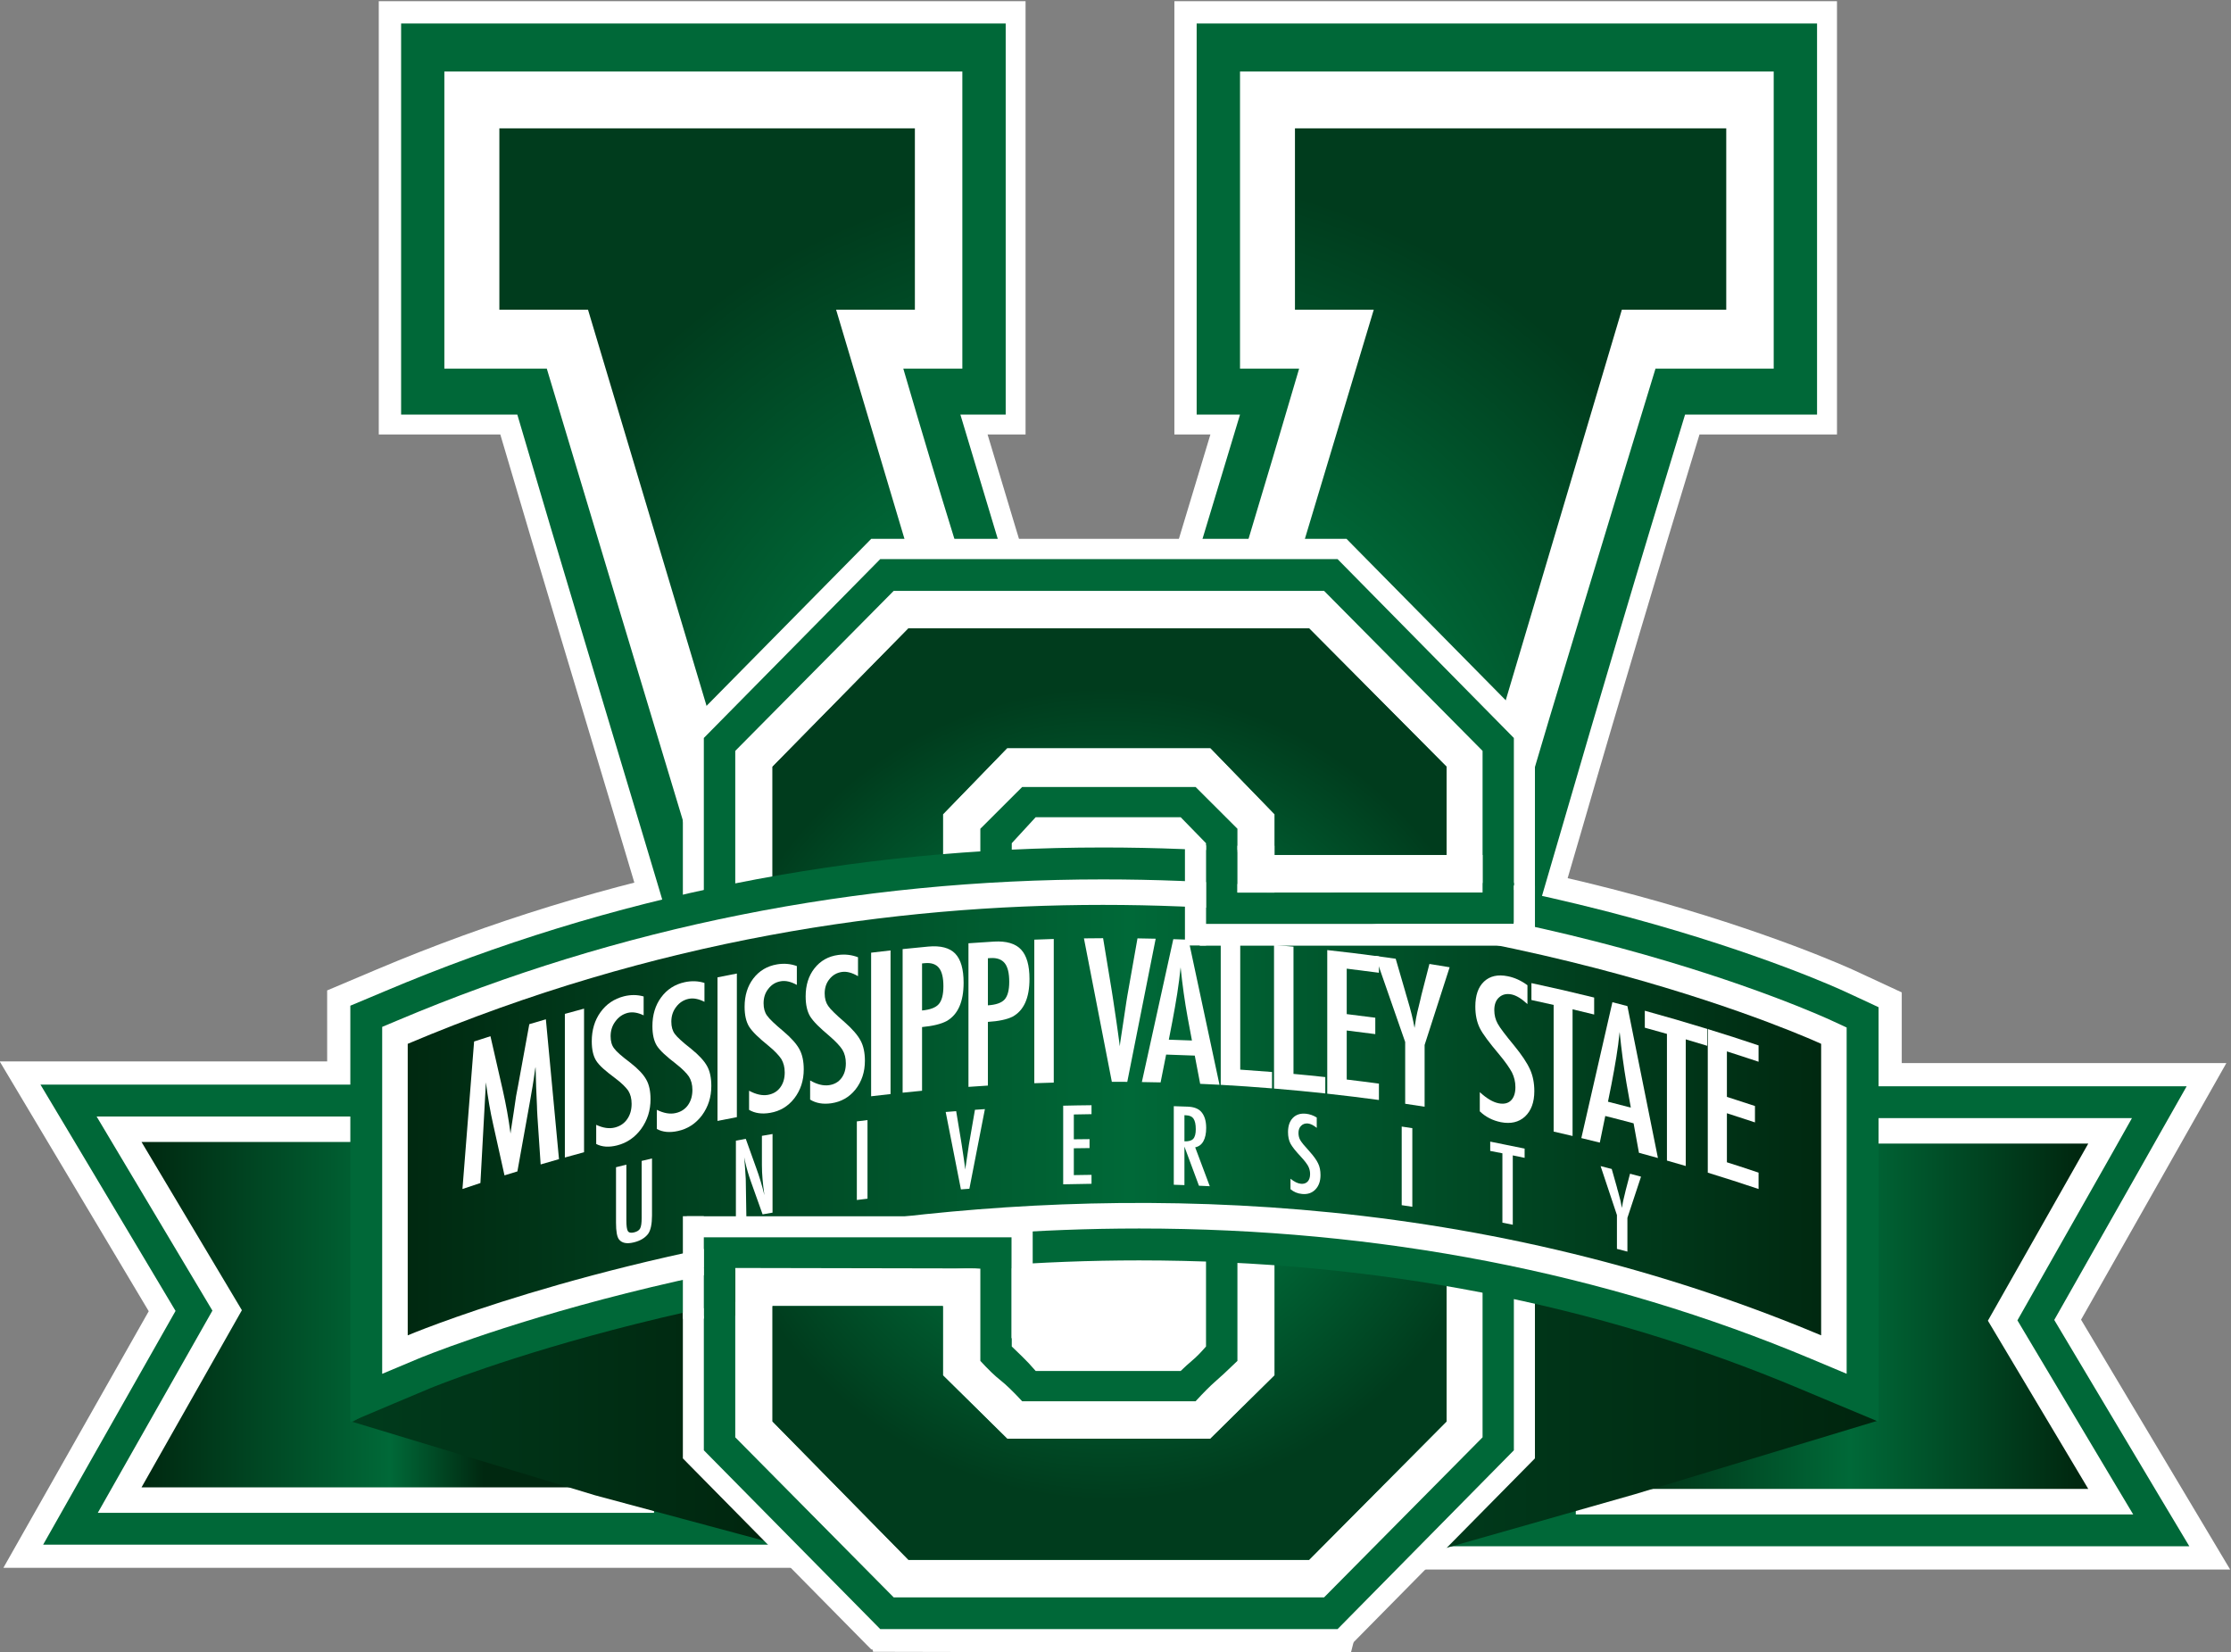 <?xml version="1.0" ?>
<svg xmlns="http://www.w3.org/2000/svg" xmlns:xlink="http://www.w3.org/1999/xlink" viewBox="0 0 382.198 282.987">
	<rect x="0" y="0" width="382.198" height="282.987" fill="#808080" stroke="none"/>
	<clipPath id="a">
		<path d="m144 387h321.6v236.571h-321.6z"/>
	</clipPath>
	<linearGradient id="b" gradientTransform="matrix(62.576 0 0 -62.576 175.38 443.471)" gradientUnits="userSpaceOnUse" spreadMethod="pad" x1="0" x2="1" y1="0" y2="0">
		<stop offset="0" stop-color="#002810"/>
		<stop offset=".511" stop-color="#006938"/>
		<stop offset=".703" stop-color="#002810"/>
		<stop offset="1" stop-color="#002810"/>
	</linearGradient>
	<clipPath id="c">
		<path d="m144 387h321.6v236.571h-321.6z"/>
	</clipPath>
	<linearGradient id="d" gradientTransform="matrix(62.58 0 0 -62.58 362.986 443.267)" gradientUnits="userSpaceOnUse" spreadMethod="pad" x1="0" x2="1" y1="0" y2="0">
		<stop offset="0" stop-color="#002810"/>
		<stop offset=".511" stop-color="#006938"/>
		<stop offset=".975" stop-color="#002810"/>
		<stop offset="1" stop-color="#002810"/>
	</linearGradient>
	<linearGradient id="e">
		<stop offset="0" stop-color="#003b1c"/>
		<stop offset="1" stop-color="#00250e"/>
	</linearGradient>
	<linearGradient id="f" gradientTransform="matrix(60.102 0 0 -60.102 338.341 433.686)" gradientUnits="userSpaceOnUse" spreadMethod="pad" x1="0" x2="1" xlink:href="#e" y1="0" y2="0"/>
	<linearGradient id="g" gradientTransform="matrix(55.45 0 0 -55.45 202.495 434.41)" gradientUnits="userSpaceOnUse" spreadMethod="pad" x1="0" x2="1" xlink:href="#e" y1="0" y2="0"/>
	<clipPath id="h">
		<path d="m144 387h321.6v236.571h-321.6z"/>
	</clipPath>
	<linearGradient id="i">
		<stop offset="0" stop-color="#003c1d"/>
		<stop offset=".511" stop-color="#006938"/>
		<stop offset="1" stop-color="#003c1d"/>
	</linearGradient>
	<radialGradient id="j" cx="0" cy="0" gradientTransform="matrix(84.96 0 0 -84.96 300.206 505.243)" gradientUnits="userSpaceOnUse" r="1" spreadMethod="pad" xlink:href="#i"/>
	<clipPath id="k">
		<path d="m144 387h321.6v236.571h-321.6z"/>
	</clipPath>
	<radialGradient id="l" cx="0" cy="0" gradientTransform="matrix(52.241 0 0 -52.241 299.773 471.816)" gradientUnits="userSpaceOnUse" r="1" spreadMethod="pad" xlink:href="#i"/>
	<clipPath id="m">
		<path d="m144 387h321.6v236.571h-321.6z"/>
	</clipPath>
	<linearGradient id="n" gradientTransform="matrix(181.648 0 0 -181.648 209.591 468.471)" gradientUnits="userSpaceOnUse" spreadMethod="pad" x1="0" x2="1" y1="0" y2="0">
		<stop offset="0" stop-color="#002810"/>
		<stop offset=".511" stop-color="#006938"/>
		<stop offset="1" stop-color="#002810"/>
	</linearGradient>
	<g transform="matrix(1.333 0 0 -1.333 -209.535 816.342)">
		<g clip-path="url(#a)">
			<path d="m0 0 6.332 2.677c29.305 12.38 60.725 18.668 93.377 18.668 55.388 0 94.992-18.05 96.66-18.817l5.994-2.782v-59.645l-14.358 6.02c-25.626 10.76-53.76 16.211-83.644 16.211-50.346 0-89.616-16.044-90.011-16.211l-14.337-6.056z" fill="#fff" transform="translate(199.234 485.138)"/>
			<path d="m0 0 8.75 15.446 9.93 17.527-19.154 32.105h134.903v-65.078z" fill="#fff" transform="translate(157.625 410.938)"/>
			<path d="m0 0h-4.094-3.279-106.322-5.774-7.215l3.703-6.192 2.958-4.954 10.699-17.934-10.791-19.032-2.765-4.893-3.462-6.113h7.026 5.621 106.322 3.279 4.094v4.103 3.265 44.378 3.278z" fill="#006838" transform="translate(289.075 473.031)"/>
			<path d="m0 0h-3.287-62.576-5.774l2.957-4.959 11.927-19.988-11.962-21.094-2.769-4.888h5.621 62.576 3.287v3.273 44.379z" fill="#fff" transform="translate(241.243 468.937)"/>
		</g>
		<path d="m175.38 465.659 12.897-21.616-12.897-22.762h62.576v44.378z" fill="url(#b)"/>
		<g clip-path="url(#c)">
			<path d="m0 0v65.077h134.42l-8.741-15.447-9.935-17.526 19.16-32.104z" fill="#fff" transform="translate(308.896 410.723)"/>
			<path d="m0 0h4.09 3.282 106.323 5.775 7.214l-3.704 6.188-2.953 4.954-10.704 17.944 10.787 19.023 2.768 4.897 3.463 6.108h-7.03-5.616-106.323-3.282-4.09v-4.089-3.278-44.374-3.278z" fill="#006838" transform="translate(311.872 413.706)"/>
			<path d="m0 0h3.279 62.581 5.775l-2.964 4.954-11.916 19.985 11.963 21.094 2.758 4.897h-5.616-62.581-3.279v-3.278-44.374z" fill="#fff" transform="translate(359.707 417.801)"/>
		</g>
		<path d="m362.986 465.454v-44.375h62.581l-12.899 21.617 12.899 22.758z" fill="url(#d)"/>
		<path d="m338.341 412.158 28.954 8.237 31.147 9.43-43.715 25.39z" fill="url(#f)"/>
		<path d="m202.495 429.697 31.143-9.429 24.306-6.535-11.729 41.355z" fill="url(#g)"/>
		<g clip-path="url(#h)">
			<g fill="#fff">
				<path d="m0 0c-4.217 0-6.886.044-6.907.044l-.773.013-.658.425-6.63 4.288-.641.413-.33.684c-.982 2.062-5.844 12.585-4.027 18.036l.447 1.343 1.361.394 95.571 28.086 4.664 1.373-1.277-4.686c-.341-1.234-8.268-30.258-11.774-39.994-1.202-3.336-5.704-7.019-29.983-9.05-14.316-1.189-30.6-1.369-39.043-1.369" transform="translate(273.093 434.977)"/>
				<path d="m0 0-16.188 52.032 5.007 2.027 3.792-7.527-1.216-.613 12.599-40.504 53.181-.11 12.243 48.196h.004l5.262-1.329-13.292-52.303z" transform="translate(269.406 400.147)"/>
				<path d="m0 0-.601 1.905c-2.875 9.18-5.573 18.185-8.114 27.009-2.528 8.781-5.095 17.522-7.706 26.216-2.619 8.702-5.279 17.544-7.973 26.531-2.523 8.386-5.121 17.097-7.785 26.141h-15.618v55.673h83.123v-55.673h-4.881c1.238-4.13 2.327-7.741 3.253-10.826 1.176-3.923 2.4-7.947 3.668-12.059 1.264-4.124 2.655-8.71 4.182-13.77.913-3.067 1.988-6.648 3.221-10.747l14.315 47.402h-4.631v55.673h85.155v-55.673h-17.667c-2.813-9.193-5.388-17.759-7.753-25.72-2.534-8.513-5.031-16.969-7.465-25.39-2.45-8.421-4.982-17.04-7.601-25.834l-5.201 1.546c2.616 8.79 5.14 17.394 7.596 25.806 2.435 8.426 4.928 16.9 7.46 25.418 2.537 8.53 5.323 17.749 8.364 27.684l.592 1.913h16.247v44.823h-74.299v-44.823h6.505l-21.63-71.633-2.594 8.623c-2.361 7.86-4.3 14.319-5.814 19.374-1.514 5.047-2.914 9.628-4.174 13.736-1.268 4.12-2.491 8.153-3.673 12.089-1.18 3.927-2.615 8.702-4.309 14.319l-1.044 3.492h6.749v44.823h-72.265v-44.823h14.248l.571-1.947c2.874-9.729 5.647-19.081 8.346-28.059 2.698-8.983 5.358-17.83 7.978-26.527 2.616-8.715 5.191-17.479 7.727-26.286 2.524-8.767 5.214-17.737 8.08-26.881l-2.441-.76v-2.765z" transform="translate(253.666 448.781)"/>
				<path d="m0 0v-50.245h5.574l-17.97-59.522c-2.365 7.863-4.296 14.323-5.819 19.374-1.518 5.05-2.91 9.64-4.178 13.756-1.273 4.112-2.492 8.145-3.669 12.068-1.176 3.937-2.614 8.702-4.3 14.324h5.819v50.245h-77.698v-50.245h14.933c2.866-9.734 5.648-19.094 8.355-28.072 2.69-8.982 5.349-17.83 7.969-26.527 2.612-8.707 5.187-17.456 7.715-26.255 2.532-8.798 5.23-17.78 8.105-26.949h.144l.264.082c.11-.438.231-.876.359-1.313l-.623 1.231 15.605-50.126 57.279-.122 12.767 50.248-.168-.015c2.662 8.418 6.297 21.319 8.365 28.768l.53.162c2.616 8.794 5.149 17.408 7.597 25.825 2.439 8.426 4.936 16.886 7.464 25.404 2.536 8.521 5.318 17.732 8.354 27.659h16.957v50.245z" transform="translate(310.827 609.541)"/>
			</g>
			<path d="m0 0c-4.558-15.538-8.903-29.945-13.04-43.233-4.139-13.287-8.317-27.132-12.521-41.543-2.532 8.794-4.853 16.653-6.968 23.578-2.111 6.924-4.09 13.568-5.947 19.926-1.86 6.368-3.795 12.823-5.818 19.375-2.027 6.546-4.222 13.849-6.574 21.897h7.587v38.182h-66.569v-38.182h13.165c6.24-20.774 12.274-40.807 18.097-60.075 5.824-19.282 11.849-39.117 18.092-59.509h.154l11.923-38.182h47.964l10.304 38.182h.021c3.203 10.663 6.284 20.906 9.237 30.735 2.949 9.825 5.864 19.603 8.728 29.336 2.865 9.728 5.78 19.466 8.738 29.19 2.945 9.734 6.02 19.844 9.227 30.323h15.193v38.182h-68.588v-38.182zm-43.535-5.898c1.69-5.613 3.125-10.383 4.305-14.315s2.397-7.955 3.664-12.067c1.268-4.121 2.664-8.702 4.178-13.753 1.523-5.06 3.462-11.519 5.827-19.374l17.966 59.509h-5.573v50.254h79.73v-50.254h-16.961c-3.033-9.917-5.824-19.133-8.346-27.646-2.533-8.518-5.025-16.987-7.469-25.403-2.453-8.43-4.976-17.035-7.596-25.829-2.614-8.803-5.521-18.441-8.724-28.91l-12.77-50.259-57.288.128-15.596 50.131h-.154c-2.869 9.158-5.559 18.141-8.095 26.944-2.529 8.789-5.105 17.544-7.724 26.25-2.616 8.702-5.275 17.536-7.969 26.523-2.703 8.982-5.485 18.342-8.347 28.071h-14.933v50.254h77.699v-50.254z" fill="#006838" transform="translate(324.149 565.035)"/>
		</g>
		<path d="m323.614 595.915v-23.302h10.128l-34.68-115.374-34.417 115.374h10.124v23.302h-53.401v-23.302h11.392l40.241-134.464 8.022-23.577h37.712l6.099 20.637.808 2.94 39.985 134.464h13.415v23.302z" fill="url(#j)"/>
		<g clip-path="url(#k)">
			<path d="m0 0h17.966v12.3l-1.721 1.76h-16.258l-1.588-1.72v-10.844c.136-.127.271-.25.412-.372.386-.326.772-.698 1.189-1.124m.013-51.883h16.302c.286.255.57.501.852.747.232.198.513.456.799.768v10.224l-1.721 1.769h-17.846v-11.892l.557-.522c.32-.325.68-.684 1.057-1.094m38.713-38.382h-1.15-58.775-1.155l-.807.811-22.657 22.972-.745.76v1.04 27.426 2.606h2.693 17.817l-19.751 19.865-.759.756v1.058 39.823 1.048l.745.751 22.657 22.972.807.821h1.155 58.775 1.15l.804-.821 22.665-22.972.747-.751v-1.048-27.976-2.601h-2.71-17.824l19.787-20.063.747-.751v-1.044-39.099-1.04l-.747-.76-22.665-22.972z" fill="#fff" transform="translate(291.514 490.725)"/>
			<path d="m0 0-17.474 17.607v32.433l17.474 17.781h51.474l17.671-17.781v-15.389h-22.086v9.276l-8.263 8.514h-26.119l-8.259-8.514v-20.208l8.259-8.342h38.797l17.671-17.781v-31.687l-17.671-17.786h-51.474l-17.474 17.786v14.828h21.892v-8.904l8.259-8.144h26.119l8.263 8.144v19.646l-8.263 8.521zm36.883-4.997 5.375-5.375v-15.939c-1.276-1.237-2.242-2.128-2.887-2.685-.632-.553-1.466-1.387-2.488-2.502h-22.288c-1.145 1.238-2.076 2.134-2.778 2.69-.71.549-1.575 1.387-2.598 2.497v11.861h-31.498v-21.682l20.361-20.567h55.313l20.368 20.567v35.76l-20.368 20.572h-38.8c-1.145 1.232-2.076 2.163-2.778 2.778-.71.623-1.575 1.492-2.598 2.593v16.5l5.376 5.367h22.288l5.375-5.367v-12.235h31.505v22.241l-20.368 20.562h-55.313l-20.361-20.562v-36.327l20.361-20.747zm-40.53-3.893-22.67 22.802v39.823l22.67 22.986h58.775l22.657-22.986v-19.058-8.917h-39.564v14.455l-3.256 3.339h-18.636l-3.072-3.339v-12.783c.39-.496.829-.965 1.338-1.4.518-.43 1.097-1.014 1.734-1.756h38.799l22.657-22.976v-39.099l-22.657-22.977h-58.775l-22.67 22.977v27.427h39.574v-14.087c.39-.369.829-.807 1.338-1.294.518-.496 1.097-1.111 1.734-1.852h18.636c.5.491 1.022.951 1.532 1.39.517.431 1.084 1.019 1.724 1.756v12.239l-3.256 3.33z" fill="#006838" transform="translate(273.962 463.841)"/>
		</g>
		<path d="m273.94 531.668-17.479-17.782v-32.434l17.479-17.611h38.8l8.259-8.516v-19.647l-8.259-8.148h-26.122l-8.264 8.148v8.9h-21.893v-14.828l17.479-17.786h51.473l17.672 17.786v31.693l-17.672 17.789h-38.795l-8.264 8.329v20.207l8.264 8.518h26.122l8.259-8.518v-9.276h22.086v15.394l-17.672 17.782z" fill="url(#l)"/>
		<g clip-path="url(#m)">
			<path d="m0 0h-16.789l-2.362-2.011v-11.115l1.94-2.549h19.707l.558 12.993z" fill="#fff" transform="translate(308.326 505.549)"/>
			<path d="m0 0h16.789l2.361 2.01v11.111l-1.94 2.55h-19.707l-.558-12.994z" fill="#fff" transform="translate(291.958 438.096)"/>
			<path d="m0 0v6.179 4.932 37.476 2.177 2.721l2.501 1.047 2.015.847c28.94 12.235 59.96 18.436 92.214 18.436 54.862 0 93.772-17.777 95.396-18.536l1.904-.882 2.374-1.106v-2.607-2.097-37.476-4.924-6.16l-5.686 2.378-4.547 1.905c-25.987 10.922-54.525 16.446-84.79 16.446-51.233 0-90.753-16.275-91.152-16.442l-4.538-1.909z" fill="#006838" transform="translate(202.214 429.689)"/>
			<path d="m0 0v4.945 37.463 2.177l2.005.842c28.445 12.02 58.939 18.11 90.631 18.11 53.918 0 92.078-17.412 93.671-18.154l1.9-.877v-2.098-37.463-4.936l-4.547 1.909c-26.494 11.119-55.559 16.758-86.373 16.758-52.461 0-92.337-16.588-92.723-16.758z" fill="#fff" transform="translate(206.308 435.867)"/>
		</g>
		<path d="m209.59 478.275v-37.462s90.416 38.284 181.648 0v37.462s-38.482 17.851-92.299 17.854c-26.912 0-57.654-4.463-89.349-17.854" fill="url(#n)"/>
		<g fill="#fff">
			<path d="m0 0c.697.228 1.4.456 2.101.679.536-2.338 1.067-4.682 1.602-7.02.198-.878.378-1.765.54-2.659.163-.896.307-1.839.439-2.835.018.144.031.249.039.329.009.075.014.136.022.166.114.742.229 1.483.343 2.22.101.703.206 1.406.311 2.107.088.47.18.94.268 1.409.478 2.607.952 5.222 1.43 7.829.711.205 1.423.42 2.128.627.567-5.985 1.124-11.979 1.686-17.97-.785-.228-1.571-.451-2.357-.68-.14 2.045-.276 4.095-.412 6.139-.018.321-.031.584-.044.812-.009.229-.017.418-.017.571-.036.811-.071 1.631-.106 2.444-.017.75-.039 1.496-.062 2.251 0 .013 0 .048-.003.101-.005.048-.009.119-.018.206-.022-.131-.04-.264-.062-.391-.061-.456-.118-.855-.171-1.198-.052-.337-.096-.632-.136-.864-.101-.598-.201-1.18-.307-1.777-.035-.22-.079-.443-.119-.672-.513-2.839-1.022-5.678-1.531-8.517-.557-.167-1.106-.338-1.658-.509-.484 2.168-.962 4.335-1.444 6.498-.193.852-.369 1.725-.522 2.625-.154.895-.294 1.838-.422 2.835-.232-4.314-.47-8.627-.706-12.941-.773-.254-1.541-.505-2.309-.768.501 6.32.997 12.634 1.497 18.953" transform="translate(218.121 478.574)"/>
			<path d="m0 0c.821.224 1.641.452 2.466.672v-18.453c-.82-.219-1.645-.448-2.466-.676z" transform="translate(229.785 482.124)"/>
			<path d="m0 0v-2.426c-.755.36-1.431.464-2.032.32-.649-.162-1.181-.527-1.593-1.093-.413-.544-.619-1.18-.619-1.913 0-.65.145-1.163.439-1.548.149-.211.4-.471.742-.773.346-.303.789-.658 1.342-1.075 1.005-.782 1.69-1.51 2.054-2.169.368-.64.553-1.482.553-2.54 0-1.426-.404-2.694-1.207-3.808-.803-1.089-1.83-1.796-3.08-2.112-1.053-.268-1.953-.21-2.695.18v2.462c.878-.413 1.676-.53 2.397-.347.675.172 1.202.522 1.583 1.07.382.546.571 1.198.571 1.976 0 .666-.145 1.233-.438 1.697-.155.216-.365.457-.633.72-.267.268-.61.549-1.009.852-.628.466-1.145.878-1.558 1.247-.412.372-.72.715-.913 1.021-.381.601-.57 1.431-.57 2.502 0 1.443.373 2.69 1.115 3.725.75 1.05 1.759 1.729 3.028 2.054.881.215 1.719.207 2.523-.022" transform="translate(239.909 484.362)"/>
			<path d="m0 0v-2.427c-.755.387-1.435.509-2.036.382-.654-.141-1.19-.487-1.602-1.039-.412-.536-.619-1.164-.619-1.896 0-.646.145-1.168.439-1.563.154-.214.399-.478.746-.789.347-.321.794-.695 1.343-1.12 1.009-.816 1.698-1.562 2.067-2.238.364-.645.544-1.496.544-2.553 0-1.427-.399-2.678-1.203-3.775-.803-1.066-1.834-1.737-3.088-2.009-1.058-.238-1.962-.149-2.708.258v2.463c.882-.439 1.685-.58 2.409-.417.671.144 1.202.486 1.588 1.018.378.535.571 1.18.571 1.957 0 .667-.15 1.241-.444 1.711-.149.219-.36.469-.632.738-.271.275-.605.57-1.013.886-.628.483-1.15.918-1.562 1.299-.413.382-.715.732-.917 1.044-.382.615-.571 1.453-.571 2.523 0 1.44.369 2.668 1.119 3.69.755 1.024 1.768 1.681 3.037 1.954.886.188 1.729.158 2.532-.097" transform="translate(247.725 486.099)"/>
			<path d="m0 0c.829.167 1.659.329 2.488.488v-18.453c-.829-.154-1.659-.321-2.488-.487z" transform="translate(249.401 486.819)"/>
			<path d="m0 0v-2.422c-.759.421-1.444.575-2.045.474-.659-.106-1.194-.425-1.606-.961-.418-.51-.623-1.137-.623-1.869 0-.645.144-1.177.443-1.585.153-.215.399-.496.746-.821.346-.333.799-.728 1.347-1.188 1.018-.861 1.707-1.637 2.076-2.331.364-.667.548-1.527.548-2.576 0-1.425-.404-2.668-1.212-3.72-.806-1.032-1.837-1.647-3.101-1.862-1.058-.184-1.966-.057-2.713.382v2.461c.883-.477 1.69-.657 2.414-.534.68.122 1.211.434 1.593.952.382.514.575 1.154.575 1.93 0 .668-.149 1.242-.439 1.73-.153.228-.364.487-.636.772-.272.286-.61.597-1.018.93-.633.509-1.155.97-1.571 1.374-.412.404-.715.768-.918 1.089-.381.631-.574 1.474-.574 2.549 0 1.44.377 2.654 1.123 3.633.759.987 1.777 1.598 3.055 1.812.882.146 1.728.076 2.536-.219" transform="translate(259.599 488.267)"/>
			<path d="m0 0v-2.433c-.759.449-1.444.628-2.054.545-.654-.092-1.189-.394-1.606-.913-.412-.5-.623-1.114-.623-1.852 0-.641.149-1.175.444-1.597.153-.228.398-.508.75-.847.346-.343.798-.75 1.347-1.223 1.018-.897 1.711-1.695 2.08-2.402.364-.675.549-1.536.549-2.593 0-1.425-.404-2.65-1.211-3.678-.808-1.004-1.844-1.588-3.107-1.772-1.062-.15-1.971.004-2.722.473v2.458c.887-.509 1.695-.71 2.423-.606.676.092 1.211.396 1.593.897.386.503.575 1.14.575 1.912 0 .672-.145 1.25-.443 1.747-.149.237-.364.5-.636.79-.273.293-.611.618-1.019.965-.632.53-1.154 1.005-1.571 1.417-.412.417-.724.794-.922 1.115-.385.645-.574 1.501-.574 2.572 0 1.439.378 2.641 1.128 3.594.759.969 1.777 1.553 3.054 1.724.887.118 1.738.017 2.545-.293" transform="translate(267.458 489.401)"/>
			<path d="m0 0c.829.101 1.663.198 2.497.29v-18.457c-.834-.087-1.668-.184-2.497-.285z" transform="translate(269.144 489.987)"/>
			<path d="m0 0c1.036.1 1.751.364 2.146.816s.597 1.22.597 2.3c0 1.096-.189 1.886-.575 2.36-.386.479-.992.684-1.816.605-.119-.012-.233-.021-.352-.034.005-2.019.005-4.029 0-6.047m-2.497 7.889c1.097.119 2.194.225 3.296.325 1.584.146 2.742-.162 3.458-.899.724-.75 1.083-1.997 1.083-3.743 0-2.458-.724-4.095-2.177-4.928-.727-.386-1.781-.641-3.163-.773.005-2.728.005-5.459 0-8.184-.829-.078-1.664-.167-2.497-.25z" transform="translate(275.69 482.559)"/>
			<path d="m0 0c1.036.066 1.751.316 2.146.751.395.443.597 1.198.597 2.272 0 1.102-.189 1.901-.575 2.388-.386.486-.992.711-1.817.663-.119-.013-.233-.017-.351-.023zm-2.497 7.975c1.097.078 2.194.153 3.296.218 1.584.088 2.742-.255 3.462-1.023s1.084-2.027 1.084-3.777c0-2.453-.729-4.064-2.18-4.854-.729-.36-1.783-.58-3.165-.667v-8.184c-.83-.052-1.668-.105-2.497-.167z" transform="translate(284.151 483.221)"/>
			<path d="m0 0c.834.035 1.668.062 2.501.088v-18.457c-.833-.027-1.667-.049-2.501-.079z" transform="translate(290.115 491.66)"/>
			<path d="m0 0c.821.009 1.641.022 2.462.022.377-2.273.75-4.537 1.123-6.815.061-.408.128-.817.189-1.224.136-.901.268-1.786.399-2.682.066-.452.123-.873.176-1.242.052-.377.096-.715.14-1.018.035-.303.079-.605.119-.908.021.18.044.342.056.487.018.146.036.264.053.36.105.711.215 1.422.325 2.137.14.934.28 1.869.421 2.804.039.259.075.487.115.706.034.211.069.405.101.571.398 2.269.802 4.538 1.202 6.802.781-.009 1.558-.027 2.339-.045-1.216-6.12-2.436-12.251-3.651-18.394-.658.004-1.326.008-1.984.008-1.198 6.153-2.392 12.296-3.585 18.431" transform="translate(296.495 491.826)"/>
			<path d="m0 0c-.184.988-.369 1.98-.553 2.962-.369 2.015-.671 4.165-.904 6.438-.109-1.098-.255-2.212-.43-3.344-.18-1.132-.386-2.326-.628-3.594-.153-.786-.302-1.572-.456-2.357.988-.025 1.983-.065 2.971-.105m-2.396 13.021c.65-.023 1.304-.045 1.953-.067 1.329-6.209 2.655-12.419 3.984-18.641-.829.039-1.658.084-2.484.118-.227 1.212-.465 2.419-.693 3.629-1.228.053-2.457.097-3.681.132-.242-1.193-.475-2.387-.711-3.576-.804.013-1.606.035-2.409.044 1.347 6.13 2.694 12.251 4.041 18.361" transform="translate(310.375 478.701)"/>
			<path d="m0 0c.839-.048 1.668-.101 2.506-.149v-16.351c1.364-.092 2.725-.193 4.085-.303v-2.105c-2.195.179-4.388.333-6.591.455z" transform="translate(314.075 491.458)"/>
			<path d="m0 0c.834-.071 1.669-.141 2.501-.224v-16.351c1.361-.123 2.726-.259 4.087-.408v-2.101c-2.194.236-4.394.447-6.588.627z" transform="translate(320.924 490.984)"/>
			<path d="m0 0c2.216-.24 4.428-.508 6.64-.811v-2.102c-1.378.185-2.76.36-4.138.527v-5.841c1.224-.149 2.444-.303 3.672-.465v-2.106c-1.228.162-2.452.32-3.672.465v-6.302c1.378-.162 2.76-.339 4.138-.526v-2.102c-2.212.302-4.424.57-6.64.811z" transform="translate(327.765 490.32)"/>
			<path d="m0 0c.878-.114 1.755-.241 2.637-.368.404-1.396.812-2.797 1.22-4.192.039-.127.079-.263.118-.417.043-.144.093-.31.144-.487.458-1.513.77-2.786.941-3.795.139.965.258 1.637.354 2.01.128.526.255 1.057.386 1.588.049.207.093.412.141.623.344 1.335.69 2.673 1.031 4.002.864-.141 1.729-.281 2.598-.425-1.075-3.327-2.149-6.653-3.216-9.988v-7.934c-.833.132-1.664.258-2.497.381v7.935c-1.285 3.698-2.576 7.39-3.857 11.067" transform="translate(333.923 489.575)"/>
			<path d="m0 0v-2.426c-.754.702-1.434 1.114-2.044 1.242-.649.131-1.181.004-1.597-.374-.409-.359-.62-.904-.62-1.637 0-.65.146-1.224.439-1.75.154-.277.399-.645.75-1.102.343-.461.792-1.017 1.343-1.685 1.009-1.232 1.694-2.268 2.064-3.097.363-.804.548-1.73.548-2.778 0-1.432-.399-2.519-1.203-3.274-.803-.729-1.835-.961-3.089-.72-1.062.215-1.97.676-2.716 1.396v2.466c.881-.808 1.689-1.29 2.413-1.43.675-.136 1.212-.014 1.589.355.38.373.575.949.575 1.716 0 .671-.149 1.299-.443 1.895-.155.285-.365.624-.633 1.005-.272.391-.61.821-1.017 1.312-.627.742-1.151 1.4-1.563 1.953-.416.557-.724 1.035-.921 1.427-.383.781-.574 1.693-.574 2.764 0 1.44.372 2.514 1.121 3.217.76.71 1.774.938 3.046.68.887-.175 1.729-.563 2.532-1.155" transform="translate(353.493 485.805)"/>
			<path d="m0 0c2.69-.574 5.379-1.192 8.062-1.856v-2.181c-.924.233-1.848.457-2.775.671v-16.279c-.809.193-1.618.381-2.432.566v16.276c-.951.215-1.904.43-2.855.631 0 .725-.006 1.453 0 2.172" transform="translate(354.004 486.077)"/>
			<path d="m0 0c-.184 1.023-.364 2.058-.548 3.085-.36 2.097-.658 4.306-.887 6.639-.109-1.075-.253-2.168-.429-3.251-.178-1.089-.383-2.248-.62-3.463-.153-.746-.298-1.496-.451-2.251.979-.246 1.957-.5 2.935-.759m-2.365 13.546c.646-.158 1.286-.334 1.927-.501 1.312-6.498 2.619-13.006 3.923-19.522-.812.228-1.629.457-2.44.671-.229 1.268-.461 2.523-.688 3.787-1.212.321-2.424.641-3.639.943-.232-1.136-.466-2.276-.703-3.422-.789.202-1.584.399-2.374.583 1.331 5.837 2.664 11.656 3.994 17.461" transform="translate(366.777 470.078)"/>
			<path d="m0 0c2.677-.738 5.35-1.514 8.017-2.335v-2.172c-.92.276-1.838.556-2.755.83v-16.277c-.808.237-1.611.465-2.418.698v16.28c-.948.268-1.891.531-2.844.795z" transform="translate(368.576 482.528)"/>
			<path d="m0 0c2.182-.667 4.354-1.37 6.527-2.099v-2.1c-1.353.456-2.712.89-4.069 1.329v-5.845c1.207-.386 2.405-.773 3.607-1.172.006-.703 0-1.405 0-2.106-1.202.398-2.4.794-3.607 1.176v-6.302c1.357-.43 2.716-.873 4.069-1.33v-2.102c-2.173.733-4.345 1.427-6.527 2.099z" transform="translate(376.668 480.171)"/>
			<path d="m0 0c.439.109.886.218 1.329.333v-7.135c0-.734.063-1.199.194-1.409.135-.203.399-.259.794-.163.395.097.658.264.781.505.132.241.197.693.197 1.347v7.333c.439.105.887.211 1.33.316v-7.337c-.004-1.096-.166-1.882-.5-2.353-.404-.526-1.013-.895-1.834-1.091-.899-.225-1.537-.097-1.905.372-.259.329-.386 1.04-.386 2.142z" transform="translate(236.359 462.417)"/>
			<path d="m0 0c.425.084.847.159 1.268.238.452-1.259.904-2.514 1.356-3.783.39-1.066.742-2.22 1.04-3.458-.105.764-.189 1.453-.241 2.08-.053.62-.08 1.212-.08 1.769v3.774c.457.078.909.153 1.366.237v-10.106c-.426-.075-.852-.144-1.278-.22-.504 1.426-1.013 2.852-1.523 4.274-.14.395-.271.808-.394 1.224-.123.422-.237.87-.343 1.339-.008.062-.021.132-.043.22-.018.079-.04.175-.067.285.014-.11.023-.206.031-.285.009-.08.018-.15.018-.203.026-.338.048-.68.075-1.009.026-.416.052-.828.079-1.238.004-.069.004-.157.008-.258 0-.097.005-.211.005-.338.022-1.461.048-2.926.07-4.388-.452-.084-.895-.167-1.347-.255z" transform="translate(251.766 465.829)"/>
			<path d="m0 0c.456.058.913.11 1.369.167v-10.102c-.456-.052-.913-.114-1.369-.167z" transform="translate(267.309 468.309)"/>
			<path d="m0 0c.448.039.895.075 1.347.105.206-1.225.409-2.457.61-3.681.036-.22.07-.44.106-.663.074-.483.144-.971.219-1.453.035-.241.066-.47.097-.671.026-.206.052-.391.075-.553.021-.158.043-.325.065-.487.013.097.026.184.031.268.013.079.017.145.026.197.061.4.123.79.179 1.185.08.513.155 1.036.229 1.554.026.14.044.267.066.39.018.118.035.223.057.315.215 1.265.434 2.52.653 3.775.431.031.852.061 1.278.087-.663-3.413-1.325-6.823-1.993-10.233-.364-.031-.723-.057-1.088-.083-.654 3.317-1.308 6.631-1.957 9.948" transform="translate(278.727 469.517)"/>
			<path d="m0 0c1.215.032 2.431.048 3.642.061v-1.149c-.755-.014-1.514-.022-2.274-.04v-3.19c.672.009 1.344.017 2.02.022v-1.15c-.676-.004-1.348-.012-2.02-.026v-3.448c.76.012 1.519.021 2.274.034v-1.15c-1.211-.018-2.427-.034-3.642-.066z" transform="translate(293.827 470.324)"/>
			<path d="m0 0c.531-.017.908.087 1.127.32.22.238.33.65.33 1.225 0 .316-.022.583-.071.808-.048.223-.118.408-.215.552-.1.145-.228.254-.386.325-.153.071-.342.109-.557.118-.075 0-.154.004-.228.013zm-1.369 4.52c.601-.013 1.202-.035 1.804-.062.745-.03 1.302-.232 1.667-.601.46-.478.693-1.189.693-2.133 0-.719-.127-1.299-.369-1.724-.24-.425-.592-.675-1.044-.768.623-1.667 1.251-3.331 1.874-4.998-.465.022-.93.044-1.391.065-.623 1.678-1.242 3.348-1.865 5.026v-4.947c-.456.014-.917.032-1.369.045z" transform="translate(309.41 465.742)"/>
			<path d="m0 0v-1.329c-.417.337-.789.526-1.124.561-.359.035-.653-.062-.881-.294-.228-.214-.343-.526-.343-.926 0-.355.083-.666.242-.935.084-.145.224-.333.413-.565.189-.229.439-.509.741-.843.553-.615.934-1.145 1.132-1.576.206-.416.303-.917.303-1.492 0-.776-.22-1.399-.662-1.856-.444-.452-1.01-.636-1.703-.569-.584.051-1.08.263-1.492.617v1.343c.487-.395.93-.61 1.33-.649.372-.039.662.061.873.28.214.229.316.548.316.975 0 .368-.084.702-.247 1.014-.078.14-.197.32-.346.518-.149.193-.334.412-.557.653-.348.373-.637.702-.865.984-.224.288-.395.531-.504.737-.211.398-.317.894-.317 1.479 0 .79.208 1.399.619 1.821.417.429.975.609 1.676.539.487-.048.952-.211 1.396-.487" transform="translate(326.414 468.805)"/>
			<path d="m0 0c.456-.07.909-.136 1.364-.206v-10.102c-.455.07-.908.137-1.364.206z" transform="translate(337.333 467.643)"/>
			<path d="m0 0c1.478-.289 2.948-.588 4.422-.895v-1.19c-.508.106-1.013.212-1.522.317v-8.913c-.443.092-.891.18-1.334.267v8.914c-.522.1-1.045.205-1.566.306z" transform="translate(348.707 465.707)"/>
			<path d="m0 0c.479-.119.952-.241 1.43-.369.219-.785.444-1.58.669-2.365.015-.07.038-.145.055-.232.027-.088.054-.176.084-.273.247-.859.413-1.575.504-2.137.08.518.145.882.198 1.075.071.286.141.571.206.856.026.105.053.215.078.333.186.711.373 1.423.559 2.134.474-.127.938-.251 1.413-.378-.583-1.76-1.167-3.528-1.751-5.292v-4.34c-.448.118-.9.237-1.346.351v4.345c-.703 2.101-1.402 4.194-2.099 6.292" transform="translate(362.894 462.561)"/>
		</g>
		<path d="m0 0h-39.563v9.514h4.037v-5.476h31.504v1.264h4.022z" fill="#006838" transform="translate(351.747 493.678)"/>
		<path d="m320.981 497.707h-4.761v6.024h4.761z" fill="#fff"/>
		<path d="m347.725 497.719h-27.726v4.822h27.726z" fill="#fff"/>
		<path d="m354.457 490.861h-2.723v7.759h2.723z" fill="#fff"/>
		<path d="m311.375 493.686h40.64v-2.799h-40.64z" fill="#fff"/>
		<path d="m312.191 490.913h-2.716v12.862h2.716z" fill="#fff"/>
		<path d="m287.236 449.423h-39.591v4.046h39.591z" fill="#006838"/>
		<path d="m247.645 443.332h4.038v6.21h-4.038z" fill="#006838"/>
		<path d="m247.645 442.954h-2.694v13.169h2.694z" fill="#fff"/>
		<path d="m287.434 453.411h-41.987v2.703h41.987z" fill="#fff"/>
		<path d="m289.909 440.444h-2.721v15.67h2.721z" fill="#fff"/>
		<path d="m0 0v4.336l31.485-.062-24.35-3.01-4.076-1.773-2.804.031z" fill="#fff" transform="translate(251.696 445.135)"/>
	</g>
</svg>